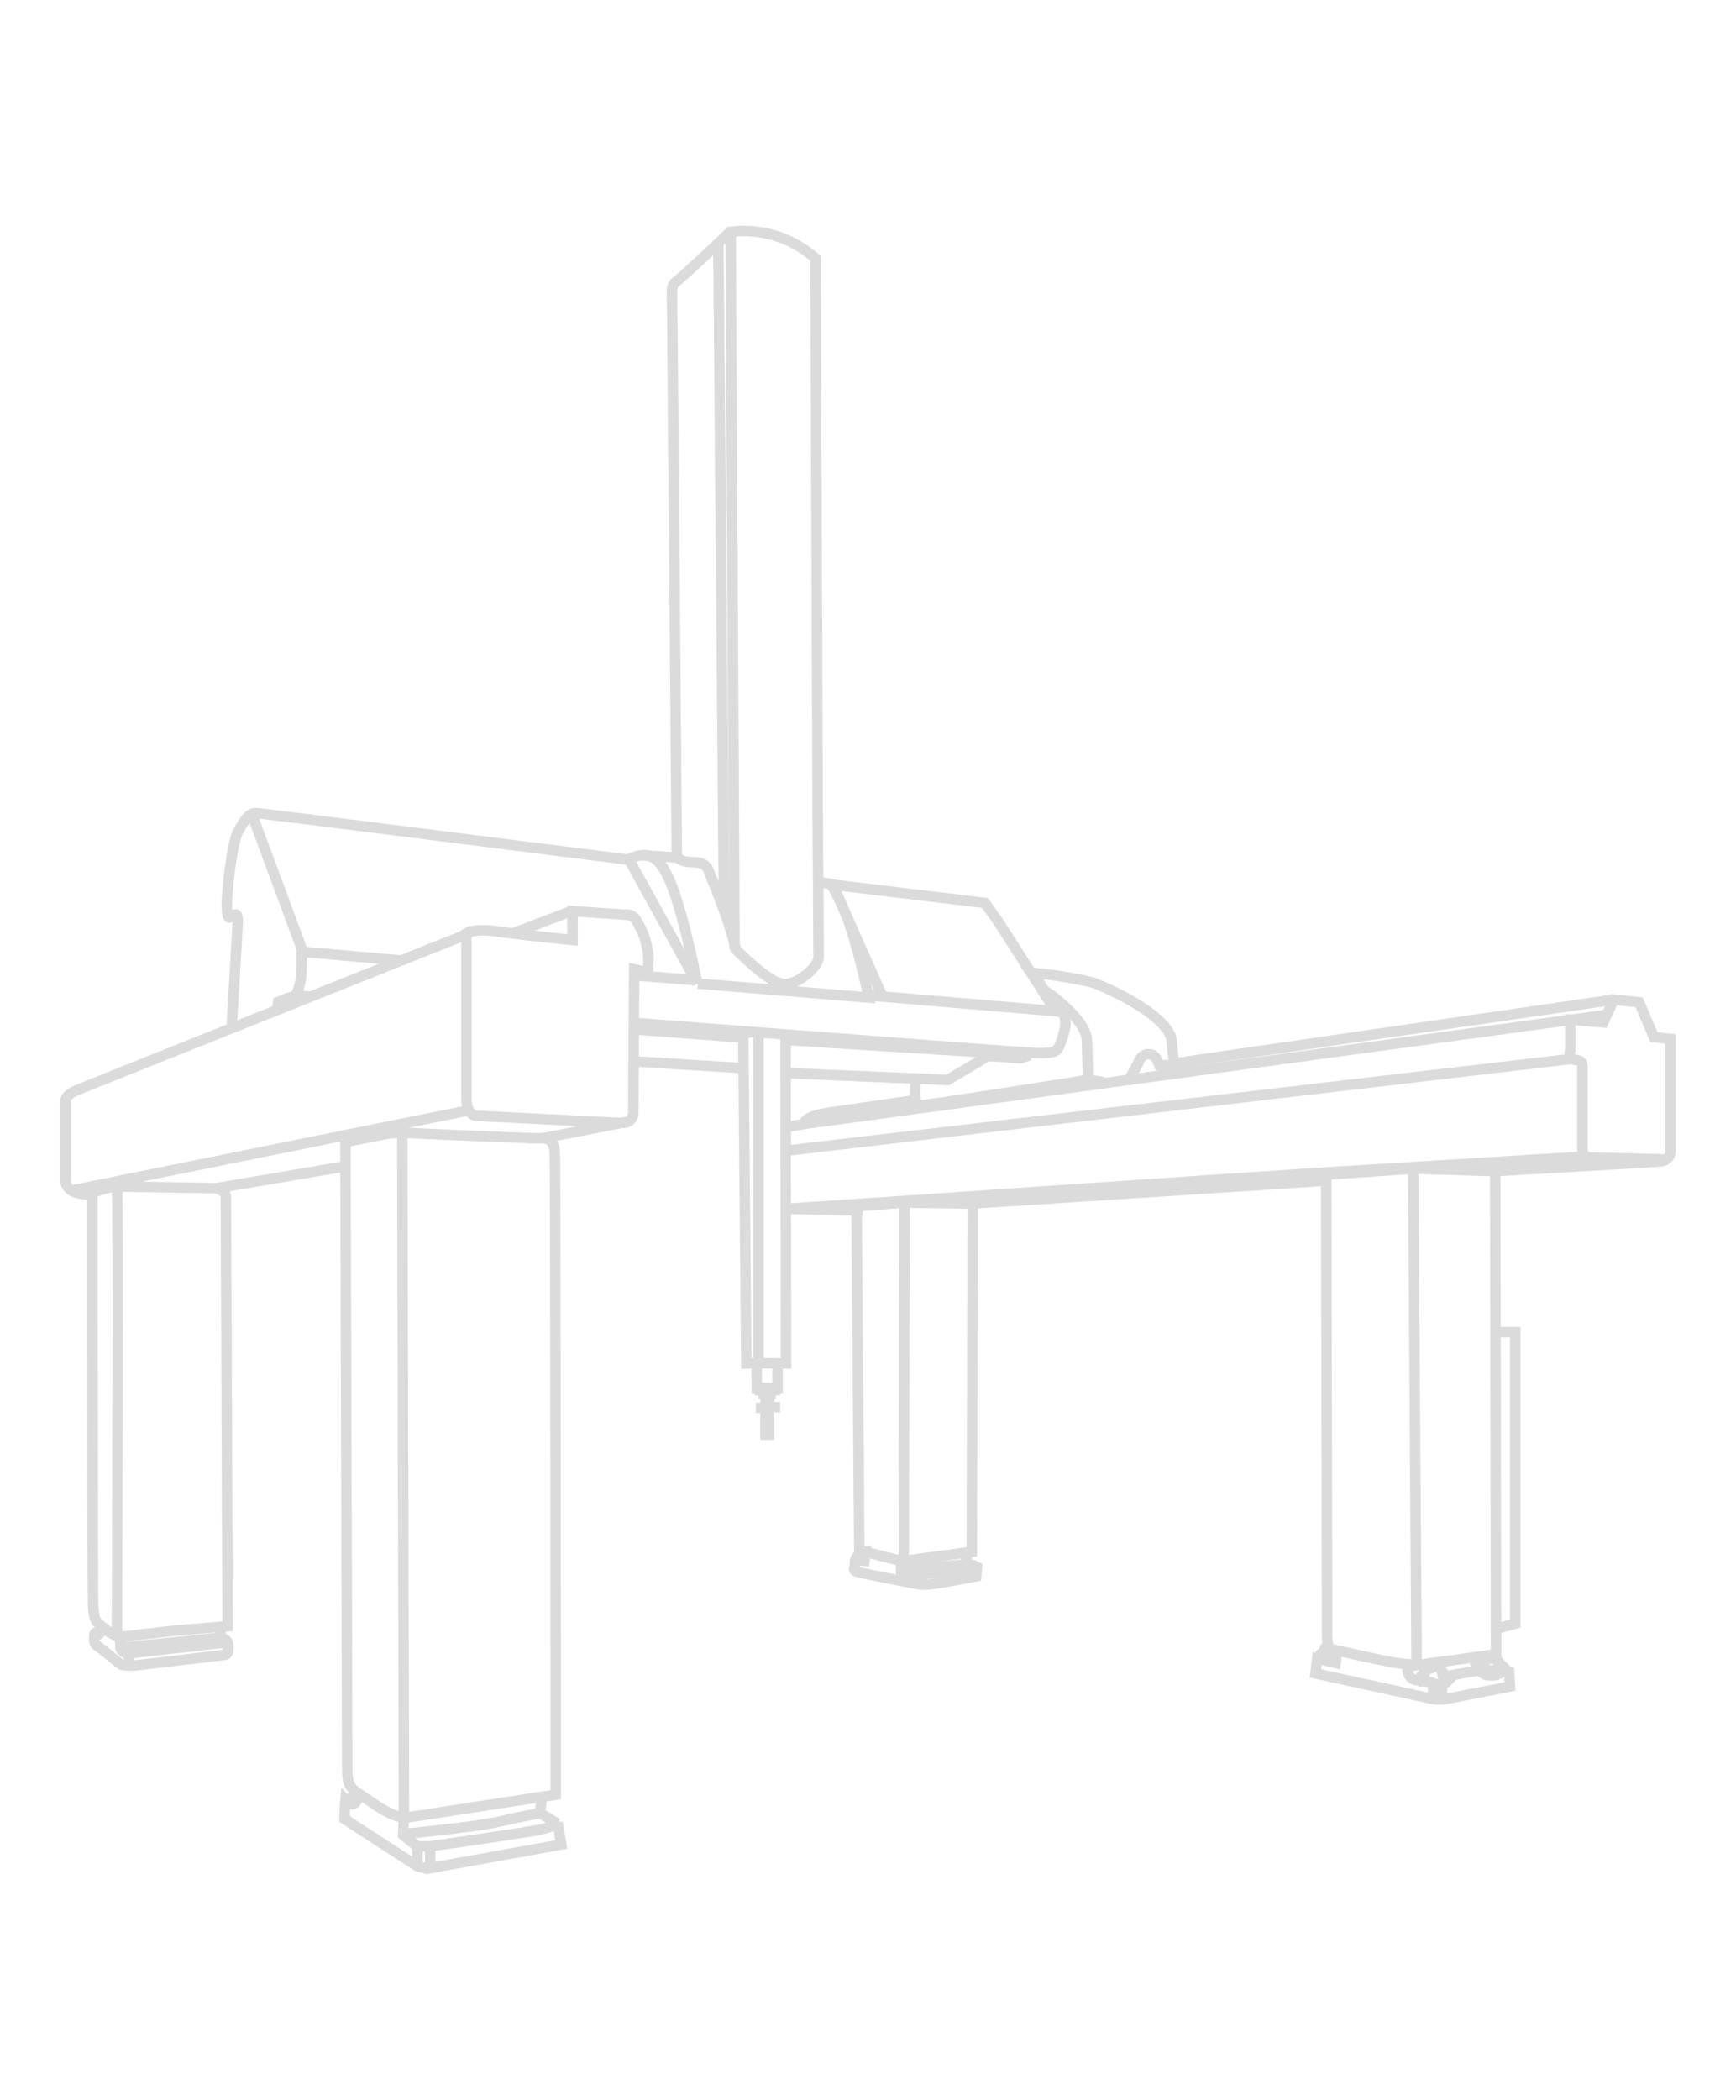 <svg xmlns="http://www.w3.org/2000/svg" viewBox="0 0 215 260"><defs><style>.cls-1{fill:none;stroke:#dcdbdb;stroke-width:1.3px;}</style></defs><title>machine_</title><g id="Linework"><path class="cls-1" d="M42.68,144.4,26.8,147.1l-12.42-.22a9.72,9.72,0,0,0-3.24,1c-3.13,0-3-1.63-3-1.63v-10s-.11-.65,1.4-1.29,47.86-19.13,47.86-19.13.65-1,4-.54,9.51,1.08,9.51,1.08v-3.57l6.48.44a1.4,1.4,0,0,1,1.51.87,9.41,9.41,0,0,1,1.41,4.64,10.7,10.7,0,0,1-.11,1.62L78.54,120l-.11,17.83A1.24,1.24,0,0,1,77,139c-1.41,0-17.72-.86-17.72-.86s-1.51.32-1.51-2.27V116.74s-.27-1.46.7-1.46"/><path class="cls-1" d="M42.78,141.38l5.51-1.08a28.91,28.91,0,0,1,3.24,0c1.19.1,15.23.64,15.23.64s1.84-.43,1.95,1.73.11,79.51.11,79.51L50.46,225s-1.3.32-4.21-1.73S43,221.65,43,218.51,42.78,141.38,42.78,141.38Z"/><path class="cls-1" d="M44.41,222.08s-.22,2.26-1.62.75a23.37,23.37,0,0,0-.11,2.37l9,5.83,1.19.32,16.64-3-.43-2.7s-.11.32-1.73.75-14.15,2.17-14.15,2.17H51.65l-1.73-1.41.11-2.27-.21-84.59"/><path class="cls-1" d="M49.92,227.05s9.07-.87,11.78-1.51,5.18-1.08,5.18-1.08l.22-1.95"/><line class="cls-1" x1="66.88" y1="224.46" x2="69.04" y2="225.76"/><line class="cls-1" x1="42.78" y1="222.73" x2="44.35" y2="222.45"/><path class="cls-1" d="M26.69,147.1s1.29.22,1.29,1.18.21,53.05.21,53.05l-6.48.54-6.7.76a3.3,3.3,0,0,1-1.84-.87c-1.08-.86-1.51-.86-1.62-2.7s-.11-51.42-.11-51.42"/><path class="cls-1" d="M12.54,201.22l-.06.76s-.21.65-.54.22c-.16-.16-.27,0-.27.59s0,.7.43,1S15,206.09,15,206.09a6,6,0,0,0,1.89.06c1.3-.11,11-1.29,11-1.29s.43,0,.38-.93c0-.54,0-.86-1-1.29a8.26,8.26,0,0,0,0-1.24"/><path class="cls-1" d="M14.86,202.64l.05,1.4a1.1,1.1,0,0,0,1.13.65c.81-.11,11.45-1.3,11.45-1.3s.54.33.65-.1"/><line class="cls-1" x1="14.97" y1="203.98" x2="27.39" y2="202.74"/><line class="cls-1" x1="15.99" y1="204.8" x2="15.99" y2="206.19"/><line class="cls-1" x1="53.27" y1="228.56" x2="53.27" y2="231.26"/><line class="cls-1" x1="51.7" y1="228.56" x2="51.7" y2="231.04"/><path class="cls-1" d="M14.48,202.52s.22-55.64,0-55.64"/><line class="cls-1" x1="8.92" y1="147.37" x2="58.18" y2="137.43"/><path class="cls-1" d="M28.69,127.17s.75-12.54.75-13,.05-1.46-.81-.71c-.38.33-.48.11-.54-1.29s.64-8,1.45-9.34,1.24-2.27,2.38-2.16,46,5.77,46,5.77l8.43,15.29s-1.95-10.1-3.83-13.61c-.92-1.68-2-3-4.6-1.78"/><path class="cls-1" d="M31.23,100.87l6.16,16.63-.06,2.92a7.24,7.24,0,0,1-.7,2.81c0,.11-.81.22-1.24.43a8.36,8.36,0,0,1-.93.38l-.11.92"/><line class="cls-1" x1="67.09" y1="140.94" x2="77.58" y2="138.89"/><line class="cls-1" x1="37.39" y1="117.83" x2="49.54" y2="118.9"/><line class="cls-1" x1="36.68" y1="123.23" x2="38.41" y2="123.39"/><line class="cls-1" x1="35.01" y1="123.87" x2="36.68" y2="124.04"/><line class="cls-1" x1="78.6" y1="120.75" x2="86.11" y2="121.34"/><path class="cls-1" d="M79.46,105.89l4.38.26a2.52,2.52,0,0,0,1.24.54c.76.11,2.16-.16,2.64,1s3.08,7.57,3.35,9.78c2.11,2.1,4.64,4.31,6.11,4.37s4.2-2,4.2-3.4-.11-17.72-.11-17.72L101,32a13.29,13.29,0,0,0-10.59-3.29c-4.05,3.94-6.59,6.1-6.59,6.1s-.65.27-.6,1.46.6,69.84.6,69.84"/><line class="cls-1" x1="89.67" y1="112.8" x2="88.97" y2="30.15"/><line class="cls-1" x1="90.49" y1="28.8" x2="90.97" y2="117.45"/><path class="cls-1" d="M86.43,121.77l21.17,1.73s-1.68-7.83-3-10.64a24.51,24.51,0,0,0-1.68-3.41,13.46,13.46,0,0,0-1.56-.22"/><polyline class="cls-1" points="103.02 109.51 121.97 111.78 123.6 114.05 130.68 125.11"/><path class="cls-1" d="M107.55,123.23,130,125.12s1.46,0,1.73.43a3.17,3.17,0,0,1,.06,2.16,8.81,8.81,0,0,1-.76,2.11c-.33.49-1.19.59-2.86.54s-49.64-3.73-49.64-3.73"/><line class="cls-1" x1="78.54" y1="127.44" x2="92.16" y2="128.46"/><polyline class="cls-1" points="97.23 128.74 127.48 130.63 126.46 131 122.35 130.73 117.38 133.7 97.23 132.84"/><line class="cls-1" x1="92.16" y1="132.25" x2="78.49" y2="131.39"/><polyline class="cls-1" points="93.29 127.76 92.05 127.92 92.43 168.81 94.1 168.76 97.35 168.81 97.29 128.14"/><line class="cls-1" x1="93.94" y1="127.76" x2="93.94" y2="168.71"/><polyline class="cls-1" points="93.71 168.81 93.73 171.84 96.3 171.84 96.3 168.81"/><polyline class="cls-1" points="94.12 171.88 94.12 172.12 95.98 172.12 95.98 171.84"/><polyline class="cls-1" points="94.58 172.17 94.58 172.54 95.42 172.54 95.42 172.17"/><path class="cls-1" d="M94.8,172.57V174s-.48.3,0,.52c0,1.17,0,3.09,0,3.09h.44v-3.09s.47-.32,0-.54c0-.58,0-1.49,0-1.49"/><line class="cls-1" x1="95.44" y1="174.22" x2="96.63" y2="174.22"/><line class="cls-1" x1="94.6" y1="174.3" x2="93.61" y2="174.3"/><polyline class="cls-1" points="97.34 139.54 99.83 139.11 194.57 126.25 199.11 125.61"/><path class="cls-1" d="M99.61,139.21s-.43-1,3.35-1.51l10.48-1.52"/><path class="cls-1" d="M113.44,133.6s-.43,3.24.54,3.24,19.34-2.92,19.34-2.92a7.1,7.1,0,0,1,3.45.11"/><path class="cls-1" d="M139.91,133.49s.25-.41.53-.91a12.58,12.58,0,0,0,.65-1.25,1.27,1.27,0,0,1,1.62-.75c.54.21.87,1.29.87,1.29h1.84c0-.43-.22-1.62-.33-3.25-.76-3.12-8-6.37-9.83-7a52.13,52.13,0,0,0-7.45-1.18,15.16,15.16,0,0,1,1.51,2.16c1.19.75,5.19,3.78,5.29,6.16s.11,5,.11,5"/><path class="cls-1" d="M206.46,143.54s-7.68-.22-9.18-.22-1.3-1.08-1.3-1.08V132.3c0-1-.32-1-.86-1.08-1-.12-.65-1.19-.65-1.19v-3.79l4.1.33,1.3-2.81,3.13.32,1.84,4.32,2.05.22v14s0,1.08-1.4,1.18-20.42,1.19-20.42,1.19l-9.94-.32-11,.75-.11.76L120.36,149l-8.54-.11-5.62.44v.54l-8.75-.22,63.85-4.32,35.22-2.16"/><line class="cls-1" x1="97.34" y1="142.46" x2="194.47" y2="131.11"/><line class="cls-1" x1="145.42" y1="131.65" x2="199.76" y2="123.77"/><polyline class="cls-1" points="184.85 164.93 187.66 164.93 187.66 201.01 185.28 201.66"/><path class="cls-1" d="M185.18,145.27l.11,59.53-9.4,1.29a23.34,23.34,0,0,1-3-.22c-1.4-.21-8.1-1.72-8.1-1.72s-.43.11-.43-2.06-.11-56.61-.11-56.61"/><line class="cls-1" x1="175.02" y1="144.73" x2="175.45" y2="206.09"/><path class="cls-1" d="M165.62,204.36l-.21,1.51-2.27-.54-.22,1.84,14.37,3.13a4.62,4.62,0,0,0,1.94,0c1.19-.22,7.78-1.51,7.78-1.51l-.11-1.84-.76-.22"/><path class="cls-1" d="M174.37,206.09s-.54,2.16,1.84,1.95"/><line class="cls-1" x1="179.23" y1="207.49" x2="183.45" y2="206.74"/><path class="cls-1" d="M163.46,205.33c0-.29-.07-.51.21-.65.1-.05.23,0,.33-.1a1,1,0,0,0,.19-.3c-.18-.12-.13-.44.13-.35"/><path class="cls-1" d="M176.42,208.15l-.08,0c0-.26-.32-.27-.36-.51s.22-.32.43-.34c.07-.27-.15-.92.34-.86.16,0,.22.2.43.12s.21-.18.42-.22a.73.73,0,0,1,.84.35c.08.18.13.17.24.3s-.1.17,0,.44.9.23.54.76a1.09,1.09,0,0,1-1,.31,3.24,3.24,0,0,1-.54,0c-.15,0-.27-.2-.42-.23h-.23c-.1,0-.1-.09-.2-.11s-.38.06-.44-.22"/><path class="cls-1" d="M185.64,205.74a.85.85,0,0,1-.11.71.71.71,0,0,1-.44.32c-.12,0-.18.11-.35.08a1.65,1.65,0,0,1-.28-.1,1.16,1.16,0,0,1-.37-.12c-.12-.05-.24-.14-.35-.18a.42.42,0,0,1-.3-.38c0-.12-.06-.53,0-.61s.3,0,.39,0a1.77,1.77,0,0,1,.34-.09,2.82,2.82,0,0,1,.84,0,1.15,1.15,0,0,1,.59.38"/><path class="cls-1" d="M163.91,204.8c.13,0,.15.07.26.11a1.15,1.15,0,0,0,.36,0h.61"/><path class="cls-1" d="M183.45,206c0,.18-.23.21-.33.31s-.1,0-.09.19a1.82,1.82,0,0,0,.17.28,1.62,1.62,0,0,0,1.22.62,2,2,0,0,0,1.3-.22.63.63,0,0,0,.32-.44c.06-.15.23-.47-.09-.44,0-.06,0-.12,0-.18a1.13,1.13,0,0,1-.41-.12"/><path class="cls-1" d="M106.09,149.48l.33,42.45,5.08,1.29s.33,0,1.3-.1l7.56-1,.11-43.21"/><line class="cls-1" x1="112.03" y1="148.94" x2="111.93" y2="193.23"/><path class="cls-1" d="M105.88,193.13l1.19.1.11-1.08s-1.29.33-1.29,1.19-.43,1.08.43,1.3,6.92,1.4,6.92,1.4a6.15,6.15,0,0,0,1.94.11c1.08-.11,5.72-1,5.72-1L121,194l-.43-.22-.76-.11-8.21.65"/><path class="cls-1" d="M111.61,193.23v1.19a11.84,11.84,0,0,0,2.7.43c1.19,0,6.81-.76,6.81-.76"/><line class="cls-1" x1="113.23" y1="194.75" x2="113.23" y2="196.04"/><line class="cls-1" x1="114.09" y1="194.75" x2="114.09" y2="196.15"/><line class="cls-1" x1="177.5" y1="208.46" x2="177.5" y2="210.2"/><line class="cls-1" x1="178.59" y1="208.46" x2="178.59" y2="210.3"/><line class="cls-1" x1="119.71" y1="192.26" x2="119.71" y2="193.66"/><line class="cls-1" x1="63.52" y1="115.55" x2="70.87" y2="112.75"/><line class="cls-1" x1="103.56" y1="110.48" x2="109.23" y2="123.23"/></g></svg>